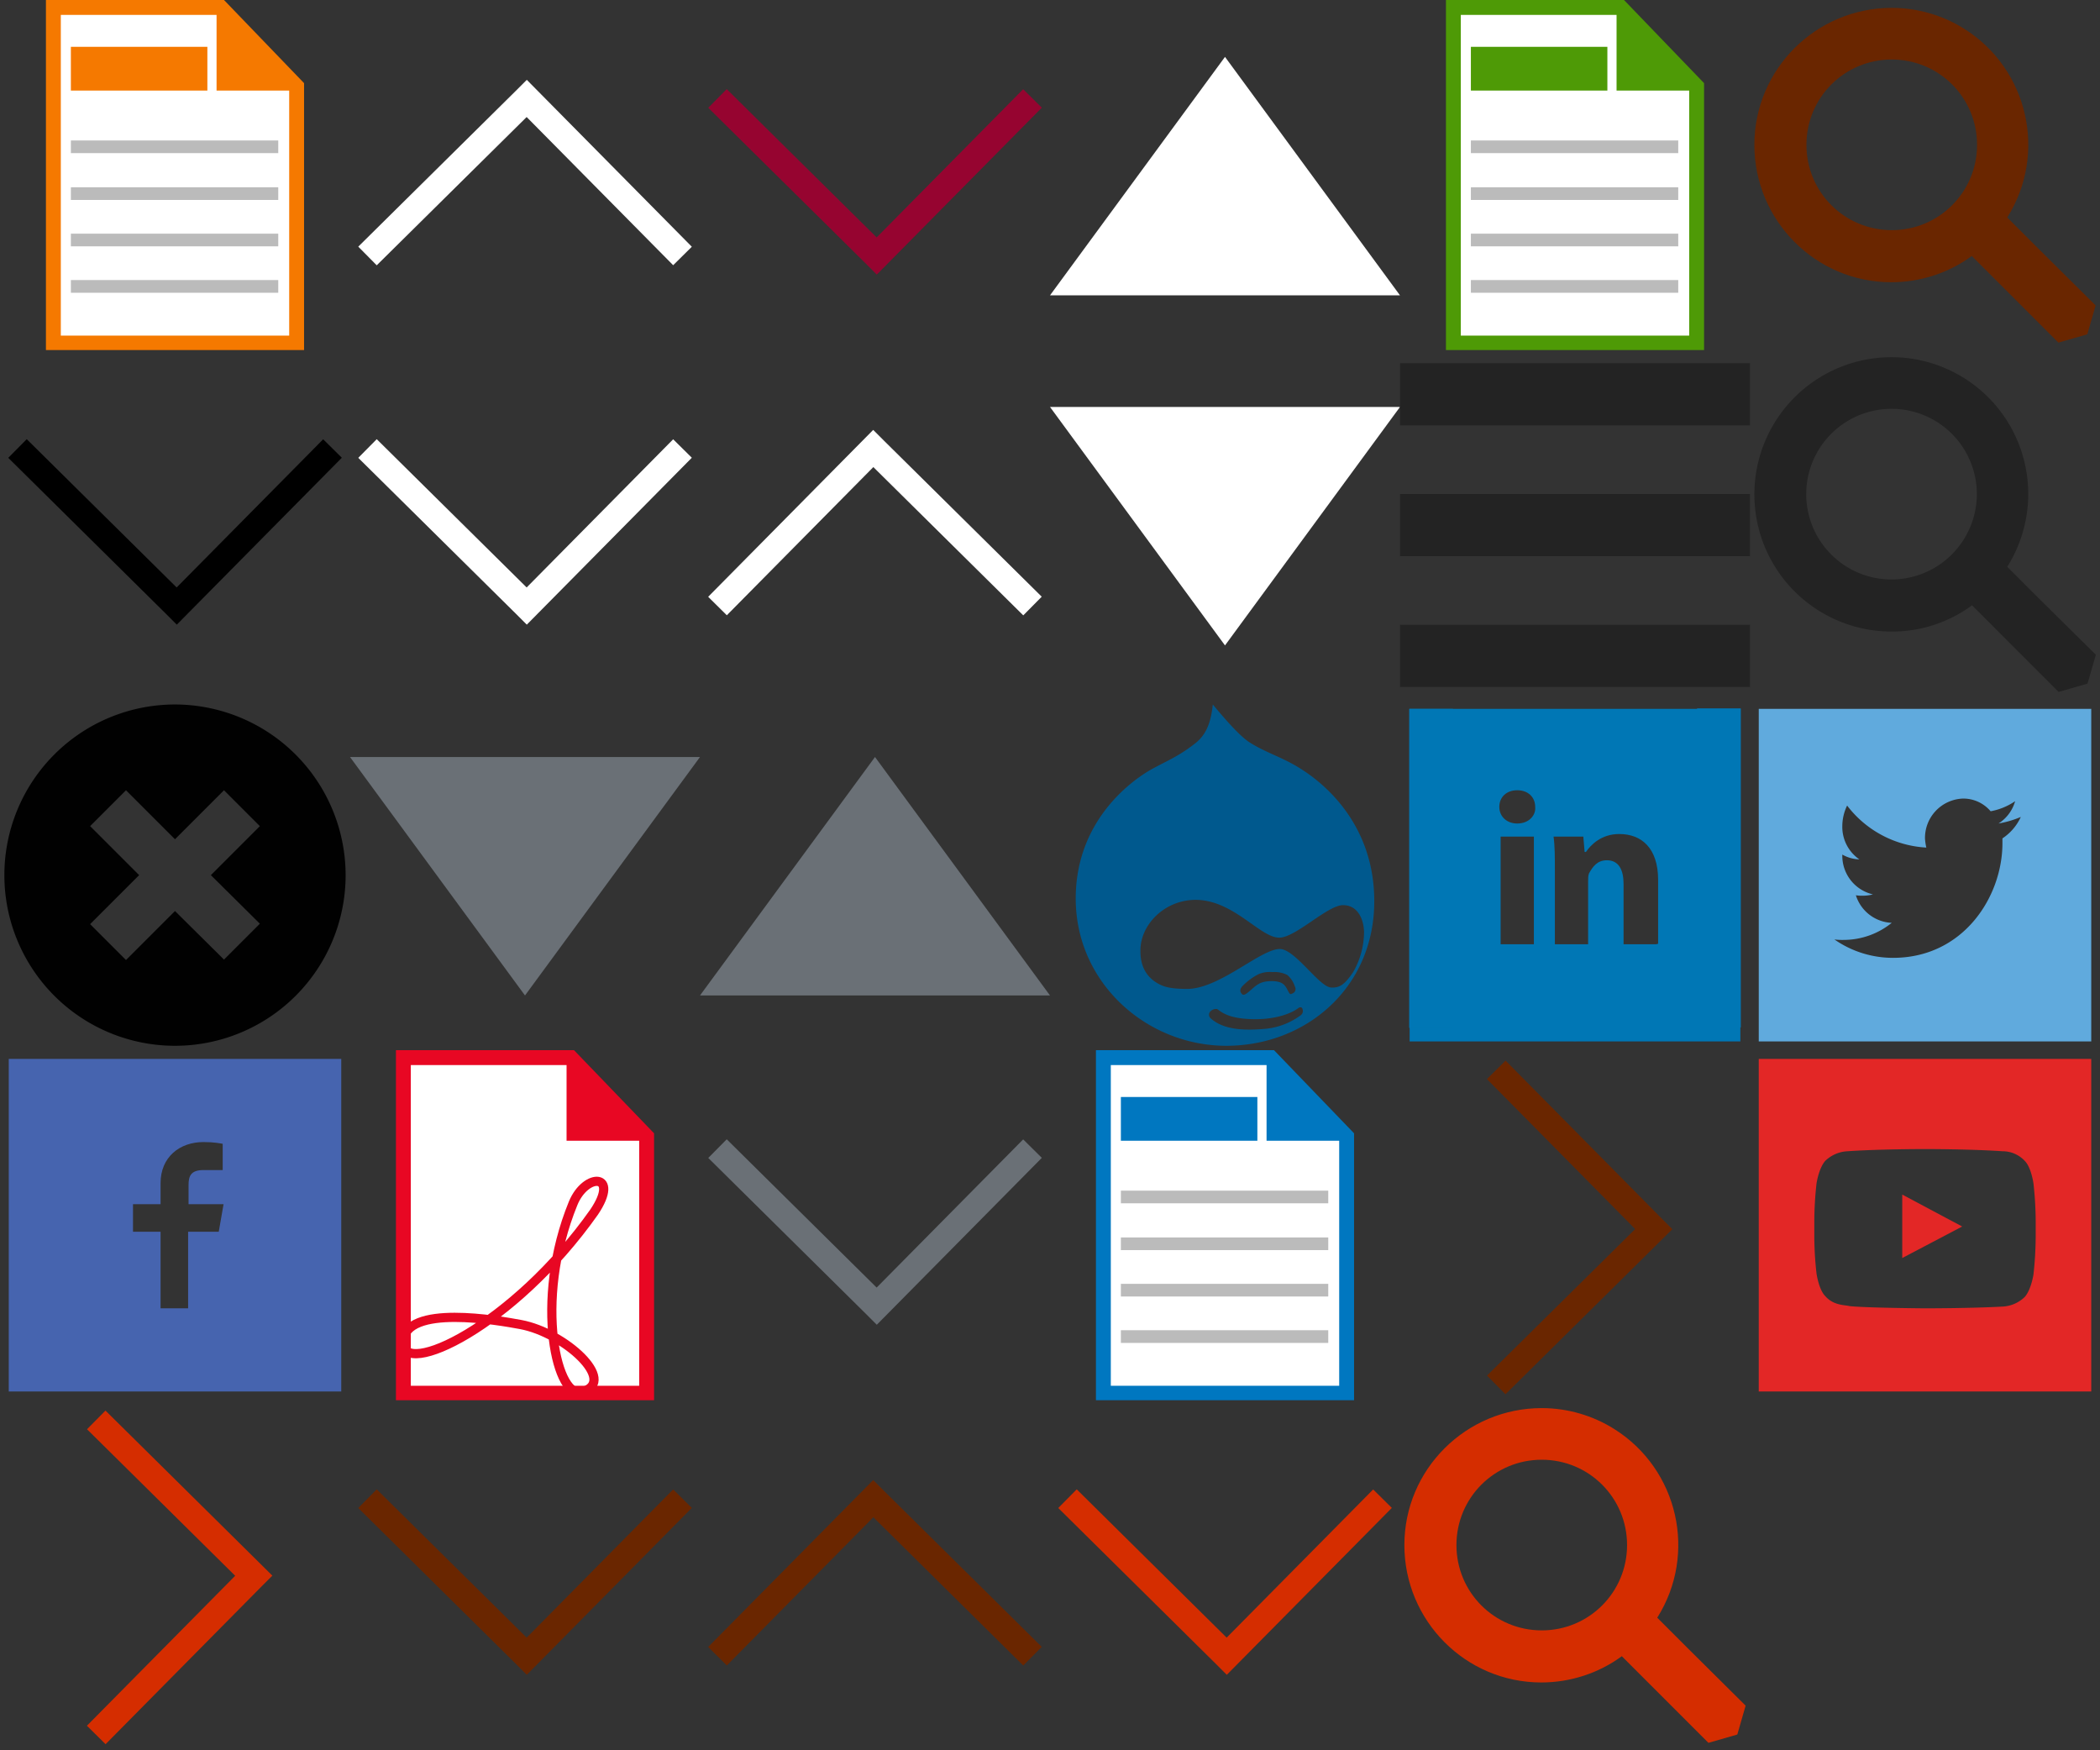 <?xml version="1.0" encoding="utf-8"?><svg width="480" height="400" viewBox="0 0 480 400" xmlns="http://www.w3.org/2000/svg" xmlns:xlink="http://www.w3.org/1999/xlink"><rect x="0" y="0" width="480" height="400" fill="#333333" stroke="none"/><svg id="accordion-open" viewBox="0 0 80 80" width="80" height="80" x="80" xmlns="http://www.w3.org/2000/svg"><style>.aast0{fill:none;stroke:#fff;stroke-width:6;stroke-miterlimit:10}</style><title>Artboard 1</title><path class="aast0" d="M4 58.5l36-35.6.4-.4 35.6 36"/></svg><svg id="accordion-shut" viewBox="0 0 80 80" width="80" height="80" x="160" y="240" xmlns="http://www.w3.org/2000/svg"><style>.abst0{fill:none;stroke:#6a7076;stroke-width:6;stroke-miterlimit:10}</style><title>Artboard 1</title><path class="abst0" d="M76 22.5l-35.6 36-.4-.4L4 22.5"/></svg><svg id="accordion-shut-black" viewBox="0 0 80 80" width="80" height="80" y="80" xmlns="http://www.w3.org/2000/svg"><style>.acst0{fill:none;stroke:#000;stroke-width:6;stroke-miterlimit:10}</style><title>Artboard 1</title><path class="acst0" d="M76 22.5l-35.6 36-.4-.4L4 22.5"/></svg><svg id="accordion-shut-hover" viewBox="0 0 80 80" width="80" height="80" x="80" y="80" xmlns="http://www.w3.org/2000/svg"><style>.adst0{fill:none;stroke:#fff;stroke-width:6;stroke-miterlimit:10}</style><title>Artboard 1</title><path class="adst0" d="M76 22.5l-35.6 36-.4-.4L4 22.5"/></svg><svg id="accordion-shut-red" viewBox="0 0 80 80" width="80" height="80" x="160" xmlns="http://www.w3.org/2000/svg"><style>.aest0{fill:none;stroke:#960430;stroke-width:6;stroke-miterlimit:10}</style><title>Artboard 1</title><path class="aest0" d="M76 22.5l-35.6 36-.4-.4L4 22.5"/></svg><svg viewBox="0 0 80 80" width="80" height="80" id="back-to-top-arrow" x="160" y="80" xmlns="http://www.w3.org/2000/svg"><defs><style>.afa{fill:none;stroke:#fff;stroke-miterlimit:10;stroke-width:6px}</style></defs><title>Artboard 1</title><path class="afa" d="M4 58.5l35.6-36 .4.4 36 35.6"/></svg><svg id="close-circle-punchout" data-name="Layer 1" viewBox="0 0 80 80" width="80" height="80" y="160" xmlns="http://www.w3.org/2000/svg"><defs><style>.agcls-1{fill:#010101}</style></defs><title>Artboard 1</title><path class="agcls-1" d="M40 1a39 39 0 1 0 39 39A39.05 39.05 0 0 0 40 1zm19.4 50.1l-8.2 8.2L40 48.2 28.8 59.4l-8.2-8.2L31.8 40 20.6 28.8l8.2-8.2L40 31.8l11.2-11.2 8.2 8.2L48.2 40z"/></svg><svg id="drop-arrow" data-name="Layer 1" viewBox="0 0 80 80" width="80" height="80" x="80" y="160" xmlns="http://www.w3.org/2000/svg"><defs><style>.ahcls-1{fill:#6a7076}</style></defs><title>Artboard 1</title><path class="ahcls-1" d="M0 13h80L40 67.5 0 13z"/></svg><svg id="drop-arrow-active" data-name="Layer 1" viewBox="0 0 80 80" width="80" height="80" x="160" y="160" xmlns="http://www.w3.org/2000/svg"><defs><style>.aicls-1{fill:#6a7076}</style></defs><title>Artboard 1</title><path class="aicls-1" d="M80 67.5H0L40 13l40 54.5z"/></svg><svg id="drop-arrow-active-white" data-name="Layer 1" viewBox="0 0 80 80" width="80" height="80" x="240" xmlns="http://www.w3.org/2000/svg"><defs><style>.ajcls-1{fill:#fff}</style></defs><title>Artboard 1</title><path class="ajcls-1" d="M80 67.5H0L40 13l40 54.5z"/></svg><svg id="drop-arrow-white" data-name="Layer 1" viewBox="0 0 80 80" width="80" height="80" x="240" y="80" xmlns="http://www.w3.org/2000/svg"><defs><style>.akcls-1{fill:#fff}</style></defs><title>Artboard 1</title><path class="akcls-1" d="M0 13h80L40 67.5 0 13z"/></svg><svg id="drupal" data-name="Layer 1" viewBox="0 0 80 80" width="80" height="80" x="240" y="160" xmlns="http://www.w3.org/2000/svg"><defs><style>.alcls-1{fill:#00598e}</style></defs><title>Artboard 1</title><path class="alcls-1" d="M57 15.5C53 13 49.25 12 45.48 9.57 43.16 8 39.92 4.24 37.21 1c-.52 5.19-2.1 7.29-3.91 8.8-3.83 3-6.23 3.91-9.54 5.71C21 16.93 5.88 25.95 5.88 45.34S22.2 79 40.3 79s33.82-13.15 33.82-33.06S59.39 17 57 15.5zm.43 56.43a16.21 16.21 0 0 1-7.9 3.16c-4.07.37-9.54.6-12.84-2.4a1.09 1.09 0 0 1 0-1.58 1.77 1.77 0 0 1 1.12-.52c.44 0 .38 0 .61.15 1.5 1.2 3.76 2.18 8.57 2.18s8.19-1.36 9.69-2.48c.68-.52 1-.08 1.05.22a1.17 1.17 0 0 1-.32 1.27zm-13.17-6.84a13.72 13.72 0 0 1 3.46-2.48 6.66 6.66 0 0 1 3.16-.45 6.25 6.25 0 0 1 3.39.68 5.93 5.93 0 0 1 1.73 2.7 1.06 1.06 0 0 1-.6 1.5c-.52.3-.6.15-1.12-.82s-1-2-3.61-2-3.46.9-4.73 2-1.72 1.42-2.18.82-.32-1.2.5-1.95zm19.94.59c-2.71-.22-8.12-8.64-11.57-8.8C48.27 56.74 38.8 66 31.36 66c-4.51 0-5.86-.68-7.36-1.65-2.28-1.57-3.41-4-3.33-7.28.08-5.86 5.56-11.34 12.47-11.42 8.8-.08 14.88 8.72 19.32 8.64 3.76-.08 11-7.43 14.51-7.43 3.76 0 4.81 3.91 4.81 6.23a18.5 18.5 0 0 1-2.55 9.17c-1.81 2.6-2.93 3.57-5.03 3.42z"/></svg><svg id="facebook" viewBox="0 0 80 80" width="80" height="80" y="240" xmlns="http://www.w3.org/2000/svg"><style>.amst0{fill:#4664af}</style><path class="amst0" d="M2 2v76h76V2H2zm48 39.5h-7V59h-6.3V41.5h-6.3v-6.3h6.3v-4.8c0-6 4.4-9.4 9.8-9.4 2.5 0 3.8.3 4.4.4v6h-4.4c-2.9 0-3.4 1.4-3.4 3.4v4.4h8L50 41.5z"/></svg><svg id="file-pdf" viewBox="0 0 80 80" width="80" height="80" x="80" y="240" xmlns="http://www.w3.org/2000/svg"><style>.anst0{fill:#fff}.anst1{fill:#e80723}.anst2{fill:none;stroke:#e80723;stroke-width:2.105}</style><title>Artboard 1</title><path class="anst0" d="M12.2 78.3V1.7h38.3l17.3 18v58.6z"/><path class="anst1" d="M49.7 3.4l16.4 17v56.3H13.9V3.4h35.8M51.2 0H10.5v80h59V19L51.2 0z"/><path class="anst1" d="M69.3 20.7H49.5V.8"/><path id="anpath4539" class="anst2" d="M12.1 66.7c-.4 8.4 25.2-3.5 43.7-29.7 6-8.9-1.9-9.1-4.8-2-9.2 22.5-3.6 45.7 2.3 43C61 75.6 49.2 64.6 39 62.7c-4.9-.9-26.4-4.8-26.9 4z"/></svg><svg id="file-ppt" viewBox="0 0 80 80" width="80" height="80" xmlns="http://www.w3.org/2000/svg"><style>.aost0{fill:#fff}.aost1{fill:#f57900}.aost2{fill:#bbb}</style><title>Artboard 1</title><path class="aost0" d="M12.2 78.3V1.7h38.3l17.3 18v58.6z"/><path class="aost1" d="M49.7 3.4l16.4 17v56.3H13.9V3.4h35.8M51.2 0H10.5v80h59V19L51.2 0z"/><path class="aost1" d="M69.3 20.7H49.5V.8M16.2 10.7h31.2v10H16.2z"/><path class="aost2" d="M16.2 32.1h47.4V35H16.2zM16.2 42.8h47.4v2.9H16.2zM16.2 53.4h47.4v2.9H16.2zM16.2 64h47.4v2.9H16.2z"/></svg><svg id="file-word" viewBox="0 0 80 80" width="80" height="80" x="240" y="240" xmlns="http://www.w3.org/2000/svg"><style>.apst0{fill:#fff}.apst1{fill:#0077c0}.apst2{fill:#bbb}</style><title>Artboard 1</title><path class="apst0" d="M12.2 78.3V1.7h38.3l17.3 18v58.6z"/><path class="apst1" d="M49.7 3.4l16.4 17v56.3H13.9V3.4h35.8M51.2 0H10.5v80h59V19L51.2 0z"/><path class="apst1" d="M69.3 20.7H49.5V.8M16.2 10.7h31.2v10H16.2z"/><path class="apst2" d="M16.2 32.1h47.4V35H16.2zM16.2 42.8h47.4v2.9H16.2zM16.2 53.4h47.4v2.9H16.2zM16.2 64h47.4v2.9H16.2z"/></svg><svg id="file-xls" viewBox="0 0 80 80" width="80" height="80" x="320" xmlns="http://www.w3.org/2000/svg"><style>.aqst0{fill:#fff}.aqst1{fill:#4e9a06}.aqst2{fill:#bbb}</style><title>Artboard 1</title><path class="aqst0" d="M12.2 78.3V1.7h38.3l17.3 18v58.6z"/><path class="aqst1" d="M49.7 3.4l16.4 17v56.3H13.9V3.4h35.8M51.2 0H10.5v80h59V19L51.2 0z"/><path class="aqst1" d="M69.3 20.7H49.5V.8M16.2 10.7h31.2v10H16.2z"/><path class="aqst2" d="M16.2 32.1h47.4V35H16.2zM16.2 42.8h47.4v2.9H16.2zM16.2 53.4h47.4v2.9H16.2zM16.2 64h47.4v2.9H16.2z"/></svg><svg id="hamburger" data-name="Layer 1" viewBox="0 0 80 80" width="80" height="80" x="320" y="80" xmlns="http://www.w3.org/2000/svg"><defs><style>.arcls-1{fill:#232323}</style></defs><title>Artboard 1</title><path class="arcls-1" d="M0 3h80v14.2H0zM0 62.8h80V77H0zM0 32.9h80v14.2H0z"/></svg><svg id="linkedin" viewBox="0 0 80 80" width="80" height="80" x="320" y="160" xmlns="http://www.w3.org/2000/svg"><style>.asst0{fill:#0077b5}</style><path class="asst0" d="M40 2.3c-20.8 0-37.8 17-37.8 37.8s17 37.8 37.8 37.8 37.8-17 37.8-37.8S60.8 2.3 40 2.3zm-9.2 53.5H23V31.2h7.6v24.6h.2zm-4-27.6c-2.4 0-4.1-1.6-4.1-3.8s1.6-3.8 4.1-3.8 4.1 1.6 4.1 3.8c.2 1.9-1.4 3.8-4.1 3.8zm31.9 27.6h-7.6V42c0-3.2-1.1-5.4-3.8-5.4-2.2 0-3.2 1.4-4.1 3-.2.5-.2 1.1-.2 1.9v14.3h-7.6V39c0-3 0-5.7-.3-7.8h6.8l.3 3.5h.3c1.1-1.6 3.5-4.1 7.6-4.1 5.1 0 8.9 3.2 8.9 10.5v14.6h-.3z"/><path class="asst0" d="M2.2 2h75.6v14.3H2.2zM2.2 57.7h75.6V78H2.2z"/><path class="asst0" d="M67.9 1.9h10v72.9h-10zM2.1 2h10v72.9h-10z"/></svg><svg id="menu-desk-item-active" viewBox="0 0 80 80" width="80" height="80" x="320" y="240" xmlns="http://www.w3.org/2000/svg"><style>.atst0{fill:none;stroke:#6a2600;stroke-width:6;stroke-miterlimit:10}</style><title>Artboard 1</title><path class="atst0" d="M22 4.5l35.6 36 .4.4-36 35.6"/></svg><svg id="menu-desk-item-open" viewBox="0 0 80 80" width="80" height="80" y="320" xmlns="http://www.w3.org/2000/svg"><style>.aust0{fill:none;stroke:#d52d00;stroke-width:6;stroke-miterlimit:10}</style><title>Artboard 1</title><path class="aust0" d="M22 4.5l36 35.6-.4.4-35.6 36"/></svg><svg id="menu-item-toggle-active" viewBox="0 0 80 80" width="80" height="80" x="80" y="320" xmlns="http://www.w3.org/2000/svg"><style>.avst0{fill:none;stroke:#6a2600;stroke-width:6;stroke-miterlimit:10}</style><title>Artboard 1</title><path class="avst0" d="M76 22.5l-35.6 36-.4-.4L4 22.5"/></svg><svg id="menu-item-toggle-close" viewBox="0 0 80 80" width="80" height="80" x="160" y="320" xmlns="http://www.w3.org/2000/svg"><style>.awst0{fill:none;stroke:#6a2600;stroke-width:6;stroke-miterlimit:10}</style><title>Artboard 1</title><path class="awst0" d="M4 58.5l35.6-36 .4.4 36 35.6"/></svg><svg id="menu-item-toggle-open" viewBox="0 0 80 80" width="80" height="80" x="240" y="320" xmlns="http://www.w3.org/2000/svg"><style>.axst0{fill:none;stroke:#d52d00;stroke-width:6;stroke-miterlimit:10}</style><title>Artboard 1</title><path class="axst0" d="M76 22.5l-35.6 36-.4-.4L4 22.5"/></svg><svg id="search-submit" viewBox="0 0 80 80" width="80" height="80" x="320" y="320" xmlns="http://www.w3.org/2000/svg"><style>.ayst0{fill:#d52d00}</style><title>Artboard 1</title><path class="ayst0" d="M32.4 1.8C15.1 1.8 1 15.8 1 33.1s14 31.4 31.3 31.4c6.6 0 13.1-2.1 18.4-6l6.9 6.9 12.9 12.9 6.6-1.9 1.9-6.6-13-12.9-7.2-7.2C68 35.1 63.6 15.8 49 6.6c-4.9-3.1-10.7-4.8-16.6-4.8zm0 50.8c-10.8 0-19.5-8.7-19.5-19.5s8.7-19.5 19.5-19.5 19.5 8.7 19.5 19.5-8.7 19.5-19.5 19.5z"/></svg><svg id="search-submit-hover" viewBox="0 0 80 80" width="80" height="80" x="400" xmlns="http://www.w3.org/2000/svg"><style>.azst0{fill:#6a2600}</style><title>Artboard 1</title><path class="azst0" d="M32.4 1.8C15.1 1.8 1 15.8 1 33.1s14 31.4 31.3 31.4c6.6 0 13.1-2.1 18.4-6l6.9 6.9 12.9 12.9 6.6-1.9 1.9-6.6-13-12.9-7.2-7.2C68 35.1 63.6 15.8 49 6.6c-4.9-3.1-10.7-4.8-16.6-4.8zm0 50.8c-10.8 0-19.5-8.7-19.5-19.5s8.7-19.5 19.5-19.5 19.5 8.7 19.5 19.5-8.7 19.5-19.5 19.5z"/></svg><svg id="search-toggle" data-name="Layer 1" viewBox="0 0 80 80" width="80" height="80" x="400" y="80" xmlns="http://www.w3.org/2000/svg"><defs><style>.bacls-1{fill:#232323}</style></defs><title>Artboard 1</title><path class="bacls-1" d="M32.35 1.63a31.35 31.35 0 1 0 0 62.7 30.7 30.7 0 0 0 18.4-6l6.9 6.9 12.9 12.9 6.6-1.9 1.9-6.6L66 56.73l-7.2-7.2a31.26 31.26 0 0 0-26.5-47.9zm0 50.8a19.5 19.5 0 1 1 19.5-19.5 19.53 19.53 0 0 1-19.5 19.5z"/></svg><svg id="twitter" data-name="Layer 1" viewBox="0 0 80 80" width="80" height="80" x="400" y="160" xmlns="http://www.w3.org/2000/svg"><defs><style>.bbcls-1{fill:#60aadd}</style></defs><title>Artboard 1</title><path class="bbcls-1" d="M2 2v76h76V2zm55.7 29.6v1.1c0 12.2-8.9 26.2-25 26.2a23.4 23.4 0 0 1-13.4-4.2 14.79 14.79 0 0 0 2.2.1 17.47 17.47 0 0 0 10.9-3.9 9 9 0 0 1-8.2-6.3 8.6 8.6 0 0 0 1.6.1 9.08 9.08 0 0 0 2.3-.3 9.05 9.05 0 0 1-7-9v-.1a8.43 8.43 0 0 0 3.9 1.1 9 9 0 0 1-3.9-7.6 10.82 10.82 0 0 1 1.1-4.7 24.45 24.45 0 0 0 18.1 9.6 13.8 13.8 0 0 1-.3-2 9 9 0 0 1 8.7-9.2 8.19 8.19 0 0 1 6.3 2.9 14.47 14.47 0 0 0 5.6-2.3 8.94 8.94 0 0 1-3.8 5.1 22.94 22.94 0 0 0 5.1-1.5 11.76 11.76 0 0 1-4.2 4.9z" id="bbLayer_5" data-name="Layer 5"/></svg><svg id="youtube" data-name="Layer 1" viewBox="0 0 80 80" width="80" height="80" x="400" y="240" xmlns="http://www.w3.org/2000/svg"><defs><style>.bccls-1{fill:#e32726}</style></defs><title>Artboard 1</title><g id="bcyoutube"><path class="bccls-1" d="M34.8 33l13.7 7.3-13.7 7.2V33z"/><path class="bccls-1" d="M2 2v76h76V2zm63.3 40.8a81.44 81.44 0 0 1-.5 8.4s-.5 3.5-2 5.2a7.85 7.85 0 0 1-5.1 2.2C50.6 59 40 59 40 59s-13.2-.1-17.2-.5c-1.1-.3-3.7-.1-5.6-2.3-1.5-1.5-2-5.2-2-5.2a77.63 77.63 0 0 1-.5-8.2v-3.9a81.44 81.44 0 0 1 .5-8.4s.5-3.5 2-5.2a7.85 7.85 0 0 1 5.1-2.2c7.1-.5 17.7-.5 17.7-.5s10.6 0 17.7.5a6.92 6.92 0 0 1 5.1 2.2c1.5 1.5 2 5.2 2 5.2a81.44 81.44 0 0 1 .5 8.4z"/></g></svg></svg>